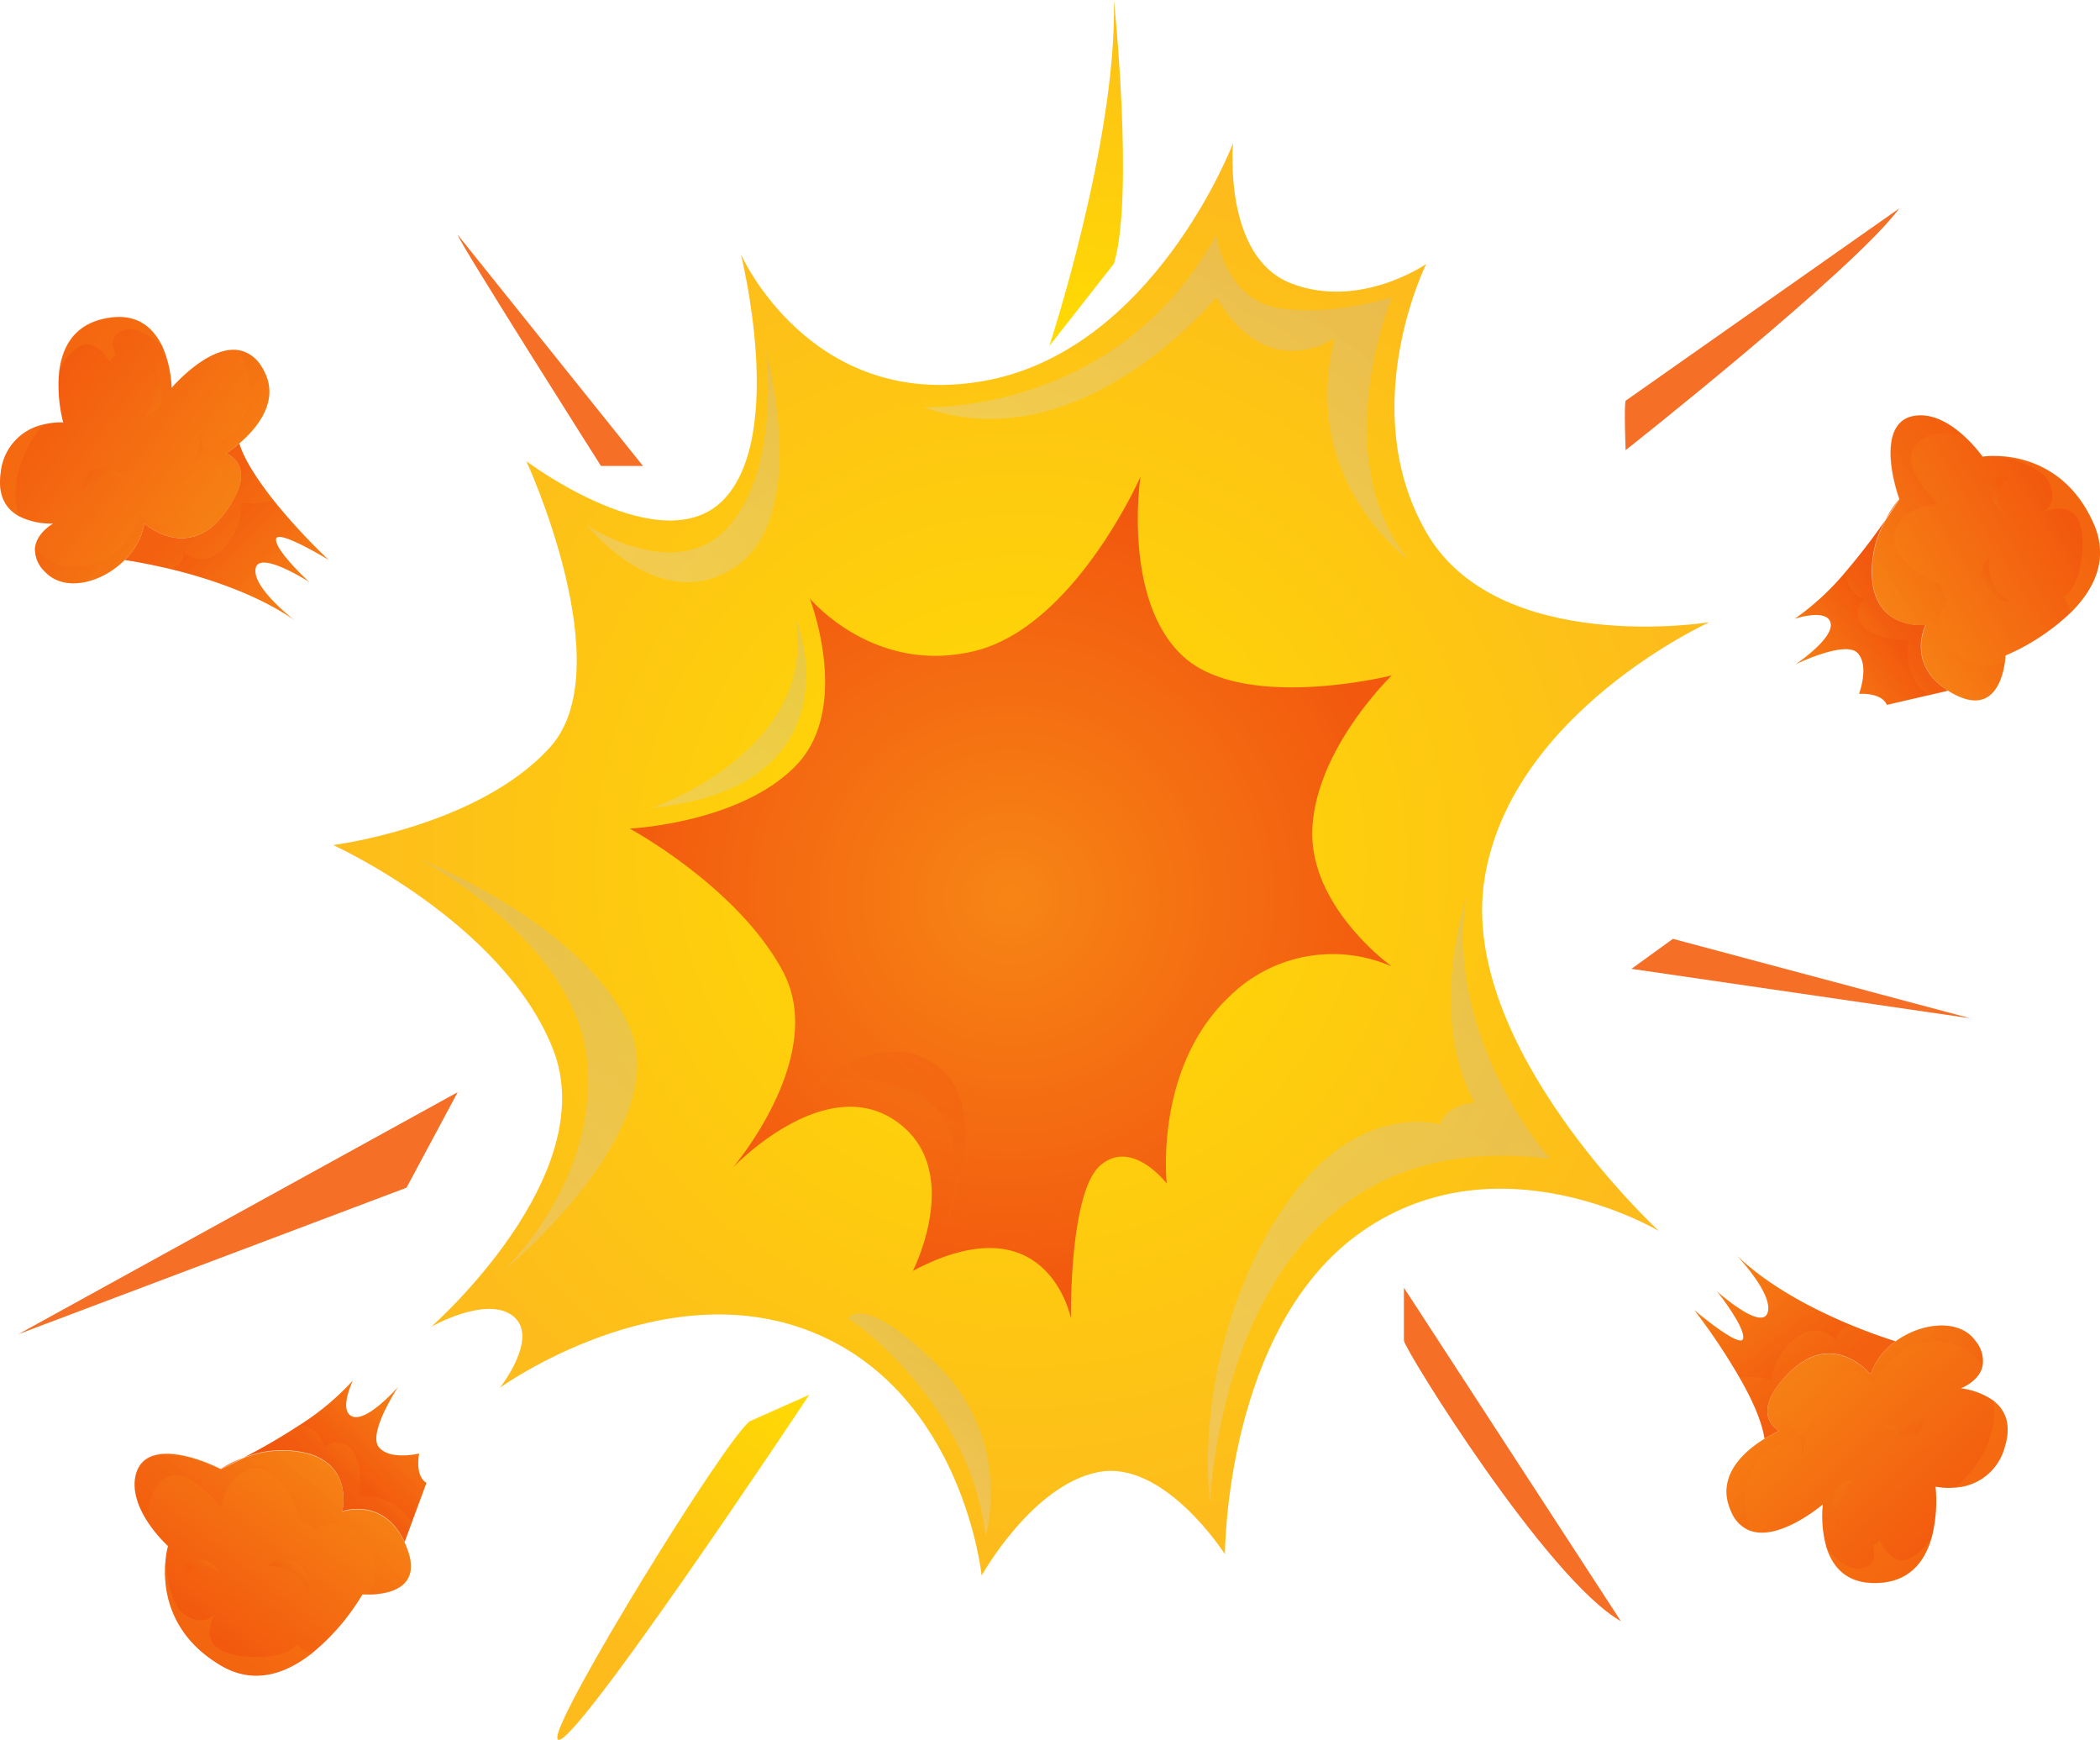 <svg xmlns="http://www.w3.org/2000/svg" xmlns:xlink="http://www.w3.org/1999/xlink" viewBox="0 0 324.98 269.2"><defs><style>.cls-1{isolation:isolate;}.cls-2{fill:url(#radial-gradient);}.cls-3{fill:url(#radial-gradient-2);}.cls-4{fill:url(#linear-gradient);}.cls-5{fill:#f56f26;}.cls-10,.cls-11,.cls-20,.cls-6,.cls-7,.cls-8,.cls-9{mix-blend-mode:screen;}.cls-10,.cls-11,.cls-12,.cls-15,.cls-16,.cls-17,.cls-18,.cls-19,.cls-20,.cls-23,.cls-24,.cls-25,.cls-26,.cls-27,.cls-31,.cls-32,.cls-33,.cls-34,.cls-38,.cls-39,.cls-40,.cls-41,.cls-6,.cls-7,.cls-8,.cls-9{opacity:0.3;}.cls-6{fill:url(#linear-gradient-2);}.cls-7{fill:url(#linear-gradient-3);}.cls-8{fill:url(#linear-gradient-4);}.cls-9{fill:url(#linear-gradient-5);}.cls-10{fill:url(#linear-gradient-6);}.cls-11{fill:url(#linear-gradient-7);}.cls-12,.cls-15,.cls-16,.cls-17,.cls-18,.cls-19,.cls-23,.cls-24,.cls-25,.cls-26,.cls-27,.cls-31,.cls-32,.cls-33,.cls-34,.cls-38,.cls-39,.cls-40,.cls-41{mix-blend-mode:multiply;}.cls-12{fill:url(#linear-gradient-8);}.cls-13{fill:url(#linear-gradient-9);}.cls-14{fill:url(#linear-gradient-10);}.cls-15{fill:url(#linear-gradient-11);}.cls-16{fill:url(#linear-gradient-12);}.cls-17{fill:url(#linear-gradient-13);}.cls-18{fill:url(#linear-gradient-14);}.cls-19{fill:url(#linear-gradient-15);}.cls-20{fill:#f78313;}.cls-21{fill:url(#linear-gradient-16);}.cls-22{fill:url(#linear-gradient-17);}.cls-23{fill:url(#linear-gradient-18);}.cls-24{fill:url(#linear-gradient-19);}.cls-25{fill:url(#linear-gradient-20);}.cls-26{fill:url(#linear-gradient-21);}.cls-27{fill:url(#linear-gradient-22);}.cls-28{fill:url(#linear-gradient-23);}.cls-29{fill:url(#linear-gradient-24);}.cls-30{fill:url(#linear-gradient-25);}.cls-31{fill:url(#linear-gradient-26);}.cls-32{fill:url(#linear-gradient-27);}.cls-33{fill:url(#linear-gradient-28);}.cls-34{fill:url(#linear-gradient-29);}.cls-35{fill:url(#linear-gradient-30);}.cls-36{fill:url(#linear-gradient-31);}.cls-37{fill:url(#linear-gradient-32);}.cls-38{fill:url(#linear-gradient-33);}.cls-39{fill:url(#linear-gradient-34);}.cls-40{fill:url(#linear-gradient-35);}.cls-41{fill:url(#linear-gradient-36);}.cls-42{fill:url(#linear-gradient-37);}</style><radialGradient id="radial-gradient" cx="158.06" cy="132.91" r="108.65" gradientUnits="userSpaceOnUse"><stop offset="0.01" stop-color="#fd0"/><stop offset="1" stop-color="#fdbb1c"/></radialGradient><radialGradient id="radial-gradient-2" cx="156.42" cy="138.85" r="62.12" gradientUnits="userSpaceOnUse"><stop offset="0" stop-color="#f78515"/><stop offset="1" stop-color="#f2580e"/></radialGradient><linearGradient id="linear-gradient" x1="128.2" y1="210.63" x2="93.7" y2="254.63" xlink:href="#radial-gradient"/><linearGradient id="linear-gradient-2" x1="87.3" y1="102.76" x2="123.07" y2="60.22" gradientUnits="userSpaceOnUse"><stop offset="0.01" stop-color="#e6e6e6"/><stop offset="1" stop-color="#bfbcc1"/></linearGradient><linearGradient id="linear-gradient-3" x1="152.71" y1="107.78" x2="207.45" y2="42.68" xlink:href="#linear-gradient-2"/><linearGradient id="linear-gradient-4" x1="45.4" y1="196.66" x2="86.35" y2="147.96" xlink:href="#linear-gradient-2"/><linearGradient id="linear-gradient-5" x1="148.96" y1="259.47" x2="237.95" y2="153.65" xlink:href="#linear-gradient-2"/><linearGradient id="linear-gradient-6" x1="133.26" y1="231.04" x2="147.66" y2="213.92" xlink:href="#linear-gradient-2"/><linearGradient id="linear-gradient-7" x1="92.98" y1="140.69" x2="126.48" y2="100.86" xlink:href="#linear-gradient-2"/><linearGradient id="linear-gradient-8" x1="129.19" y1="186.97" x2="146.13" y2="166.82" xlink:href="#radial-gradient-2"/><linearGradient id="linear-gradient-9" x1="47.79" y1="96.34" x2="30.18" y2="79.56" xlink:href="#radial-gradient-2"/><linearGradient id="linear-gradient-10" x1="37.31" y1="82.87" x2="4.64" y2="57.7" xlink:href="#radial-gradient-2"/><linearGradient id="linear-gradient-11" x1="35.88" y1="81.77" x2="17.41" y2="67.54" xlink:href="#radial-gradient-2"/><linearGradient id="linear-gradient-12" x1="18.01" y1="76.31" x2="13.63" y2="72.94" xlink:href="#radial-gradient-2"/><linearGradient id="linear-gradient-13" x1="25.68" y1="62.55" x2="21.26" y2="59.14" xlink:href="#radial-gradient-2"/><linearGradient id="linear-gradient-14" x1="31.3" y1="73.13" x2="27.6" y2="70.28" xlink:href="#radial-gradient-2"/><linearGradient id="linear-gradient-15" x1="41.52" y1="92.97" x2="7.29" y2="53.68" xlink:href="#radial-gradient-2"/><linearGradient id="linear-gradient-16" x1="984.75" y1="864.57" x2="967.14" y2="847.79" gradientTransform="translate(1107.28 1198.91) rotate(-171.18)" xlink:href="#radial-gradient-2"/><linearGradient id="linear-gradient-17" x1="974.27" y1="851.1" x2="941.61" y2="825.93" gradientTransform="translate(1107.28 1198.91) rotate(-171.18)" xlink:href="#radial-gradient-2"/><linearGradient id="linear-gradient-18" x1="972.85" y1="850" x2="954.37" y2="835.77" gradientTransform="translate(1107.28 1198.91) rotate(-171.18)" xlink:href="#radial-gradient-2"/><linearGradient id="linear-gradient-19" x1="954.98" y1="844.55" x2="950.6" y2="841.17" gradientTransform="translate(1107.28 1198.91) rotate(-171.18)" xlink:href="#radial-gradient-2"/><linearGradient id="linear-gradient-20" x1="962.65" y1="830.78" x2="958.22" y2="827.37" gradientTransform="translate(1107.28 1198.91) rotate(-171.18)" xlink:href="#radial-gradient-2"/><linearGradient id="linear-gradient-21" x1="968.26" y1="841.36" x2="964.57" y2="838.51" gradientTransform="translate(1107.28 1198.91) rotate(-171.18)" xlink:href="#radial-gradient-2"/><linearGradient id="linear-gradient-22" x1="978.49" y1="861.2" x2="944.26" y2="821.91" gradientTransform="translate(1107.28 1198.91) rotate(-171.18)" xlink:href="#radial-gradient-2"/><linearGradient id="linear-gradient-23" x1="51.24" y1="205.87" x2="15.75" y2="253.36" xlink:href="#radial-gradient-2"/><linearGradient id="linear-gradient-24" x1="65.37" y1="215.68" x2="53.63" y2="228.3" xlink:href="#radial-gradient-2"/><linearGradient id="linear-gradient-25" x1="51.08" y1="224.5" x2="29.7" y2="251.5" xlink:href="#radial-gradient-2"/><linearGradient id="linear-gradient-26" x1="52.05" y1="225.1" x2="39.67" y2="238.41" xlink:href="#radial-gradient-2"/><linearGradient id="linear-gradient-27" x1="56.62" y1="225.09" x2="50.65" y2="231.5" xlink:href="#radial-gradient-2"/><linearGradient id="linear-gradient-28" x1="46.72" y1="242.17" x2="45.04" y2="243.98" xlink:href="#radial-gradient-2"/><linearGradient id="linear-gradient-29" x1="32.82" y1="241.46" x2="30.83" y2="243.6" xlink:href="#radial-gradient-2"/><linearGradient id="linear-gradient-30" x1="262.55" y1="59.93" x2="227.04" y2="107.45" gradientTransform="matrix(-0.13, 0.99, 0.99, 0.13, 244.56, -176.63)" xlink:href="#radial-gradient-2"/><linearGradient id="linear-gradient-31" x1="276.68" y1="69.76" x2="264.93" y2="82.38" gradientTransform="matrix(-0.13, 0.99, 0.99, 0.13, 244.56, -176.63)" xlink:href="#radial-gradient-2"/><linearGradient id="linear-gradient-32" x1="262.38" y1="78.57" x2="241.01" y2="105.57" gradientTransform="matrix(-0.13, 0.99, 0.99, 0.13, 244.56, -176.63)" xlink:href="#radial-gradient-2"/><linearGradient id="linear-gradient-33" x1="263.36" y1="79.18" x2="250.97" y2="92.49" gradientTransform="matrix(-0.13, 0.99, 0.99, 0.13, 244.56, -176.63)" xlink:href="#radial-gradient-2"/><linearGradient id="linear-gradient-34" x1="267.92" y1="79.16" x2="261.95" y2="85.58" gradientTransform="matrix(-0.13, 0.99, 0.99, 0.13, 244.56, -176.63)" xlink:href="#radial-gradient-2"/><linearGradient id="linear-gradient-35" x1="258.02" y1="96.25" x2="256.34" y2="98.05" gradientTransform="matrix(-0.13, 0.99, 0.99, 0.13, 244.56, -176.63)" xlink:href="#radial-gradient-2"/><linearGradient id="linear-gradient-36" x1="244.13" y1="95.54" x2="242.14" y2="97.68" gradientTransform="matrix(-0.13, 0.99, 0.99, 0.13, 244.56, -176.63)" xlink:href="#radial-gradient-2"/><linearGradient id="linear-gradient-37" x1="166.91" y1="59.01" x2="171.41" y2="-6.99" xlink:href="#radial-gradient"/></defs><g class="cls-1"><g id="Layer_2" data-name="Layer 2"><g id="_ÎÓÈ_4" data-name="‘ÎÓÈ_4"><path class="cls-2" d="M114.65,39.33S125.3,63.49,151.92,59s38.9-36.86,38.9-36.86-1.64,17.61,9,21.71,20.89-3,20.89-3-11.06,22.24,0,41.49,43.82,13.93,43.82,13.93S233.82,110.18,229.73,136s27,54.47,27,54.47-24.58-14.75-45.87,0-21.3,50-21.3,50-9.42-14.74-19.65-12.7-18,16-18,16-2.87-28.25-26.21-37.67-48.33,8.6-48.33,8.6,6.15-7.78,2.05-11.06-12.69,1.64-12.69,1.64,26.62-23.34,18.83-43-34-31.53-34-31.53,22.53-2.87,33.58-15.16-3.68-44.23-3.68-44.23,21.29,16,30.71,5.74S114.65,39.33,114.65,39.33Z"/><path class="cls-3" d="M125.3,92.57s9.83,11.88,25.39,8.19,25.8-27,25.8-27-2.87,19,6.55,27.74,32.35,3,32.35,3-11.46,11-12.28,23.34,12.28,21.7,12.28,21.7a22.73,22.73,0,0,0-25,4.51c-11.87,11.06-9.83,29.08-9.83,29.08s-5.32-7-10.23-2.87S165.73,204,165.73,204s-3.57-18.43-24.46-7.37c0,0,8.19-16-2.87-23.34s-25,7.37-25,7.37,14.74-17.2,7.78-30.31S97.45,128.2,97.45,128.2s17.2-.82,25.8-9.83S125.3,92.57,125.3,92.57Z"/><path class="cls-4" d="M116,219.91c-4.09,3.28-29.76,45-29.76,48.89,0,5.74,39-53,39-53Z"/><path class="cls-5" d="M217.26,207.43c.27,1.64,22.11,36.86,33.58,43.41l-33.58-51.6Z"/><polygon class="cls-5" points="252.47 149.9 304.9 157.55 258.89 145.26 252.47 149.9"/><path class="cls-5" d="M251.57,62c-.27.82,0,7.65,0,7.65s35.29-27.85,42.35-37.41Z"/><path class="cls-5" d="M70.83,36.33C70.83,37.15,93,72.09,93,72.09H99.5Z"/><polygon class="cls-5" points="2.85 206.42 70.83 168.98 62.91 183.76 2.85 206.42"/><path class="cls-6" d="M90.88,81.31s14,9.34,22,0,5.66-27.1,5.66-27.1,7,25.44-4.66,33.44S90.88,81.31,90.88,81.31Z"/><path class="cls-7" d="M142.88,63s30,1.37,45.33-26.65c0,0,1.33,10,9.67,11.32S215.39,46,215.39,46,205.1,70.65,218,86.65c0,0-17.11-12.34-11.45-34.34,0,0-10.33,7.34-18.33-6.33C188.21,46,167.21,71.75,142.88,63Z"/><path class="cls-8" d="M64.88,132.91s24.33,12.74,26,31.4-13,32.34-13,32.34S104.36,175,97.45,159,64.88,132.91,64.88,132.91Z"/><path class="cls-9" d="M187.21,232.22c.2,2,1-59.57,52.67-52.91,0,0-16.34-18.26-13-40.46,0,0-6.1,18.41,1.33,31.8,0,0-4.33,0-5.33,3.33,0,0-11-3.33-21.34,9S185.54,215.46,187.21,232.22Z"/><path class="cls-10" d="M131.21,204c1,.35,19,13.35,21.33,33.69,0,0,4.34-14.67-7.33-26.34S131.21,204,131.21,204Z"/><path class="cls-11" d="M123.21,96.11C123,94.6,133.88,121.64,100.88,125,100.88,125,126.22,116.39,123.21,96.11Z"/><path class="cls-12" d="M146.21,190s6-16.33-5-21-16.45,0-16.45,0,10.78-10.74,20.12-4.2S146.21,190,146.21,190Z"/><path class="cls-13" d="M39.55,88c-.47,2.82,5.38,7.47,6.09,8C39.75,91.89,32,89.42,26.46,88.06c-4.2-1-7.16-1.42-7.16-1.42h0A10.53,10.53,0,0,0,22.35,81S29,87,34.68,79.48s.3-9.31.3-9.31.23-.14.6-.41.88-.65,1.45-1.13c.85,2.7,3,5.85,5.28,8.75a95.33,95.33,0,0,0,8.55,9.25c-.41-.25-8.15-4.94-8.15-3.15s4.85,6.3,5.16,6.58C47.51,89.83,40,85.05,39.55,88Z"/><path class="cls-14" d="M37,68.63A19.54,19.54,0,0,1,35,70.17s5.41,1.8-.3,9.31S22.35,81,22.35,81a10.53,10.53,0,0,1-3.05,5.64C15.71,90.24,10,91.66,7,88.5a4.77,4.77,0,0,1-1.58-3.78C5.71,82.39,8.23,81,8.23,81A11,11,0,0,1,3,79.9c-1.88-1-3.43-3-2.89-6.73a8.43,8.43,0,0,1,6.67-7.5,10.86,10.86,0,0,1,3-.31,23,23,0,0,1-.67-7.31s0,0,0,0c.32-3.7,1.91-7.63,7-8.73s7.59,1.4,9,4.24A17.56,17.56,0,0,1,26.56,60S32.23,53.34,37,54.19a5.21,5.21,0,0,1,3.42,2.45C43.76,61.71,39.73,66.32,37,68.63Z"/><path class="cls-15" d="M37,68.63A19.54,19.54,0,0,1,35,70.17s5.41,1.8-.3,9.31S22.35,81,22.35,81a10.53,10.53,0,0,1-3.05,5.64C15.71,90.24,10,91.66,7,88.5a4.77,4.77,0,0,1-1.58-3.78c1.22,1.76,3.69,3.47,7.93,2.84,6.35-.94,8.25-8,8.25-8C23.38,81.19,26,83,32.13,77.5s-1.5-7.86-1.5-7.86c9.68-2.4,9-10.79,6.34-15.45a5.21,5.21,0,0,1,3.42,2.45C43.76,61.71,39.73,66.32,37,68.63Z"/><path class="cls-16" d="M12.75,75.81c0,.38,2.22-2.78,6.55-2.08C19.3,73.73,13.38,69.81,12.75,75.81Z"/><path class="cls-17" d="M23.55,56.56s4.08,6.38-1.05,7.88A9.66,9.66,0,0,0,23.55,56.56Z"/><path class="cls-18" d="M30.63,66.69s3.5,6.31-3.5,9.15C27.13,75.84,32,70.94,30.63,66.69Z"/><path class="cls-19" d="M37.38,77.81a9.79,9.79,0,0,1-3.12,7.38c-3.38,2.87-6,0-6,0,.49,1.48-.65,2.36-1.8,2.87-4.2-1-7.16-1.42-7.16-1.42h0A10.53,10.53,0,0,0,22.35,81S29,87,34.68,79.48s.3-9.31.3-9.31.23-.14.6-.41.88-.65,1.45-1.13c.85,2.7,3,5.85,5.28,8.75A13,13,0,0,1,37.38,77.81Z"/><path class="cls-20" d="M3,79.9c-1.88-1-3.43-3-2.89-6.73a8.43,8.43,0,0,1,6.67-7.5C4.25,68.31,1,74.65,3,79.9Z"/><path class="cls-20" d="M25,53.54c-1.67-1.71-4-3-5.72-2.48-3,.84-1.34,3.83-1.34,3.83s-1,.84-.91,1.09c-.2-.24-2.26-3.75-4.84-2.34A7.51,7.51,0,0,0,9.08,58c.32-3.7,1.91-7.63,7-8.73S23.63,50.7,25,53.54Z"/><path class="cls-21" d="M273.54,203.1c.9-2.71-4.17-8.2-4.78-8.86,5.19,5,12.45,8.6,17.73,10.79,4,1.65,6.86,2.5,6.86,2.5h0a10.57,10.57,0,0,0-3.88,5.11s-5.62-7-12.42-.4-1.72,9.15-1.72,9.15-.25.11-.66.32-1,.5-1.6.89c-.43-2.8-2-6.23-3.88-9.46a96,96,0,0,0-7-10.45c.37.31,7.3,6.14,7.57,4.37s-3.82-7-4.09-7.3C266,200.06,272.61,205.92,273.54,203.1Z"/><path class="cls-22" d="M273.07,222.61a20.16,20.16,0,0,1,2.26-1.21s-5.07-2.61,1.72-9.15,12.42.4,12.42.4a10.57,10.57,0,0,1,3.88-5.11c4.1-3,10-3.54,12.41,0a4.74,4.74,0,0,1,1,4c-.61,2.27-3.32,3.26-3.32,3.26a11.08,11.08,0,0,1,5,1.88c1.7,1.3,2.94,3.47,1.83,7.1a8.43,8.43,0,0,1-7.74,6.38,10.7,10.7,0,0,1-3-.14,22.79,22.79,0,0,1-.46,7.32s0,0,0,0c-.88,3.61-3.06,7.25-8.21,7.56s-7.29-2.55-8.23-5.57a17.64,17.64,0,0,1-.54-6.57s-6.61,5.67-11.17,4.1a5.21,5.21,0,0,1-3-2.95C265.36,228.42,270,224.48,273.07,222.61Z"/><path class="cls-23" d="M273.07,222.61a20.16,20.16,0,0,1,2.26-1.21s-5.07-2.61,1.72-9.15,12.42.4,12.42.4a10.57,10.57,0,0,1,3.88-5.11c4.1-3,10-3.54,12.41,0a4.74,4.74,0,0,1,1,4c-.94-1.92-3.11-4-7.4-4-6.42,0-9.38,6.64-9.38,6.64-1.48-1.88-3.77-4-10.69.43s.28,8,.28,8c-9.94.89-10.53,9.29-8.64,14.3a5.21,5.21,0,0,1-3-2.95C265.36,228.42,270,224.48,273.07,222.61Z"/><path class="cls-24" d="M298.16,219.24c.09-.36-2.62,2.41-6.79,1C291.37,220.29,296.62,225.07,298.16,219.24Z"/><path class="cls-25" d="M284.54,236.6s-3.06-6.92,2.24-7.62A9.66,9.66,0,0,0,284.54,236.6Z"/><path class="cls-26" d="M279.09,225.51S276.6,218.74,284,217C284,217,278.39,221.1,279.09,225.51Z"/><path class="cls-27" d="M274.13,213.49a9.79,9.79,0,0,1,4.21-6.82c3.78-2.32,5.93.92,5.93.92-.25-1.54,1-2.23,2.22-2.56,4,1.65,6.86,2.5,6.86,2.5h0a10.57,10.57,0,0,0-3.88,5.11s-5.62-7-12.42-.4-1.72,9.15-1.72,9.15-.25.11-.66.32-1,.5-1.6.89c-.43-2.8-2-6.23-3.88-9.46A13.15,13.15,0,0,1,274.13,213.49Z"/><path class="cls-20" d="M308.42,216.69c1.7,1.3,2.94,3.47,1.83,7.1a8.43,8.43,0,0,1-7.74,6.38C305.41,228,309.57,222.18,308.42,216.69Z"/><path class="cls-20" d="M282.62,239.36c1.39,1.95,3.49,3.54,5.27,3.33,3.1-.37,1.91-3.58,1.91-3.58s1.12-.67,1.07-.94c.16.27,1.66,4.06,4.42,3.06a7.52,7.52,0,0,0,3.77-3.86c-.88,3.61-3.06,7.25-8.21,7.56S283.56,242.38,282.62,239.36Z"/><path class="cls-28" d="M34.16,227.25s1.38-.62,3.46-1.69A18.56,18.56,0,0,0,34.16,227.25Z"/><path class="cls-29" d="M66,229.43l-2.31,6.23-1.08,2.92c-3.28-7.07-9.65-4.76-9.65-4.76s1.74-6.93-5.24-8.94a16.08,16.08,0,0,0-10.09.68,92.08,92.08,0,0,0,8.73-5.07,40.56,40.56,0,0,0,8.26-6.91c-.18.38-2.26,4.88,0,5.61s6.73-4.32,7-4.62c-.24.36-4.69,7.21-3,9.32s6.25,1,6.25,1S64.13,228.31,66,229.43Z"/><path class="cls-30" d="M56.88,246.7c-.49,0-.79,0-.79,0s-.46.79-1.29,2a34.32,34.32,0,0,1-6.53,7.1c-3.89,3.06-8.87,5-14.11,1.88-8.47-5-8.92-12.57-8.54-16.27a12.75,12.75,0,0,1,.38-2.21l-.14-.13-.1-.09h0a20.89,20.89,0,0,1-2.56-3c-1.48-2.1-2.85-5-2.2-7.71,1.26-5.33,8.78-3.14,13.16-.95,0,0,1.38-.61,3.47-1.68a16.08,16.08,0,0,1,10.09-.68c7,2,5.24,8.94,5.24,8.94s6.37-2.31,9.65,4.76c.13.28.25.57.37.88C65.57,246.19,59.19,246.72,56.88,246.7Z"/><path class="cls-31" d="M56.88,246.7c3.28-4.26-.52-8.93-2.75-10.31-2.58-1.58-5.75.42-5.75.42.26-.83-1.92-1.5-1.92-1.5s-1.91-7.83-6.5-8.07-5.8,5.95-5.8,5.95c-.38-.21-4.78-6.38-8.28-4.63-2.77,1.39-3.17,4.69-2.68,7.34-1.48-2.1-2.85-5-2.2-7.71,1.26-5.33,8.78-3.14,13.16-.95,0,0,1.38-.61,3.47-1.68a16.08,16.08,0,0,1,10.09-.68c7,2,5.24,8.94,5.24,8.94s6.37-2.31,9.65,4.76c.13.28.25.57.37.88C65.57,246.19,59.19,246.72,56.88,246.7Z"/><path class="cls-32" d="M63.69,235.66l-1.08,2.92c-3.28-7.07-9.65-4.76-9.65-4.76s1.74-6.93-5.24-8.94a16.08,16.08,0,0,0-10.09.68,92.08,92.08,0,0,0,8.73-5.07,4.32,4.32,0,0,1,3.85,3.4,2.84,2.84,0,0,1,4.25.46c2,2.46,1.09,7.11,1.09,7.11S61.25,231,63.69,235.66Z"/><path class="cls-33" d="M41.38,242.31s5.16-.38,6.33,4.39c0,0,.75-3.7-2.08-4.92S41.38,242.31,41.38,242.31Z"/><path class="cls-34" d="M28.71,243.68c-.08-.2,3.31-2.79,5.45,0a3.48,3.48,0,0,0-3.62-2.33C27.79,241.65,28.71,243.68,28.71,243.68Z"/><path class="cls-20" d="M26,239.15l-.34.16a1.55,1.55,0,0,1,.1-.38h0l.1.1Z"/><path class="cls-20" d="M48.27,255.75c-3.89,3.06-8.87,5-14.11,1.88-8.47-5-8.92-12.57-8.54-16.27.14,2.79.94,7.06,2.95,8.45,2.77,1.92,4.49.16,4.63,0-.15.26-2.14,3.8,1,5.49s10.47,1.42,11.72-1A4.64,4.64,0,0,0,48.27,255.75Z"/><path class="cls-35" d="M293.89,77.2s-.79,1.29-2.11,3.22A19.09,19.09,0,0,1,293.89,77.2Z"/><path class="cls-36" d="M292,109.06l6.47-1.5,3-.7c-6.59-4.15-3.48-10.18-3.48-10.18s-7.1.85-8.2-6.33a16,16,0,0,1,2-9.92,95.32,95.32,0,0,1-6.14,8,40.67,40.67,0,0,1-7.91,7.31c.4-.13,5.13-1.62,5.56.72s-5.14,6.13-5.47,6.35c.39-.2,7.75-3.73,9.63-1.78s.23,6.33.23,6.33S291.12,107.06,292,109.06Z"/><path class="cls-37" d="M310.29,102.21c.06-.48.07-.78.07-.78s.84-.36,2.13-1a34.56,34.56,0,0,0,7.88-5.57c3.53-3.47,6.09-8.16,3.66-13.75-3.91-9-11.33-10.46-15-10.55a12.65,12.65,0,0,0-2.24.09l-.11-.15-.07-.11h0a21.15,21.15,0,0,0-2.67-2.93c-1.9-1.73-4.55-3.46-7.37-3.16-5.45.57-4.23,8.31-2.62,12.93,0,0-.78,1.29-2.11,3.23a16,16,0,0,0-2,9.92c1.1,7.18,8.2,6.33,8.2,6.33s-3.11,6,3.48,10.18c.27.17.54.32.83.48C308.68,110.77,310,104.51,310.29,102.21Z"/><path class="cls-38" d="M310.29,102.21c-4.64,2.72-8.79-1.65-9.87-4-1.24-2.76,1.15-5.65,1.15-5.65-.86.15-1.25-2.09-1.25-2.09s-7.52-2.9-7.17-7.48,6.64-5,6.64-5c-.16-.41-5.72-5.56-3.53-8.81,1.73-2.56,5.05-2.54,7.62-1.72-1.9-1.73-4.55-3.46-7.37-3.16-5.45.57-4.23,8.31-2.62,12.93,0,0-.78,1.29-2.11,3.23a16,16,0,0,0-2,9.92c1.1,7.18,8.2,6.33,8.2,6.33s-3.11,6,3.48,10.18c.27.17.54.32.83.48C308.68,110.77,310,104.51,310.29,102.21Z"/><path class="cls-39" d="M298.47,107.56l3-.7c-6.59-4.15-3.48-10.18-3.48-10.18s-7.1.85-8.2-6.33a16,16,0,0,1,2-9.92,95.32,95.32,0,0,1-6.14,8,4.32,4.32,0,0,0,2.88,4.25,2.84,2.84,0,0,0-.09,4.27c2.19,2.3,6.92,2,6.92,2S294.11,104.54,298.47,107.56Z"/><path class="cls-40" d="M307.92,86.28s-1.05,5.08,3.54,6.84c0,0-3.76.28-4.61-2.69S307.92,86.28,307.92,86.28Z"/><path class="cls-41" d="M310.89,73.89c-.19-.1-3.19,2.93-.69,5.41a3.48,3.48,0,0,1-1.86-3.89C309,72.73,310.89,73.89,310.89,73.89Z"/><path class="cls-20" d="M306.74,70.62l.21-.31a1.54,1.54,0,0,0-.39,0h0l.08.11Z"/><path class="cls-20" d="M320.37,94.83c3.53-3.47,6.09-8.16,3.66-13.75-3.91-9-11.33-10.46-15-10.55,2.75.49,6.89,1.83,8,4,1.55,3-.42,4.48-.58,4.6.27-.12,4-1.64,5.32,1.65s.07,10.57-2.49,11.5A4.68,4.68,0,0,1,320.37,94.83Z"/><path class="cls-42" d="M162.38,53.54s10.5-31.85,10-53.54c0,0,3.17,30.31,0,40.81Z"/></g></g></g></svg>